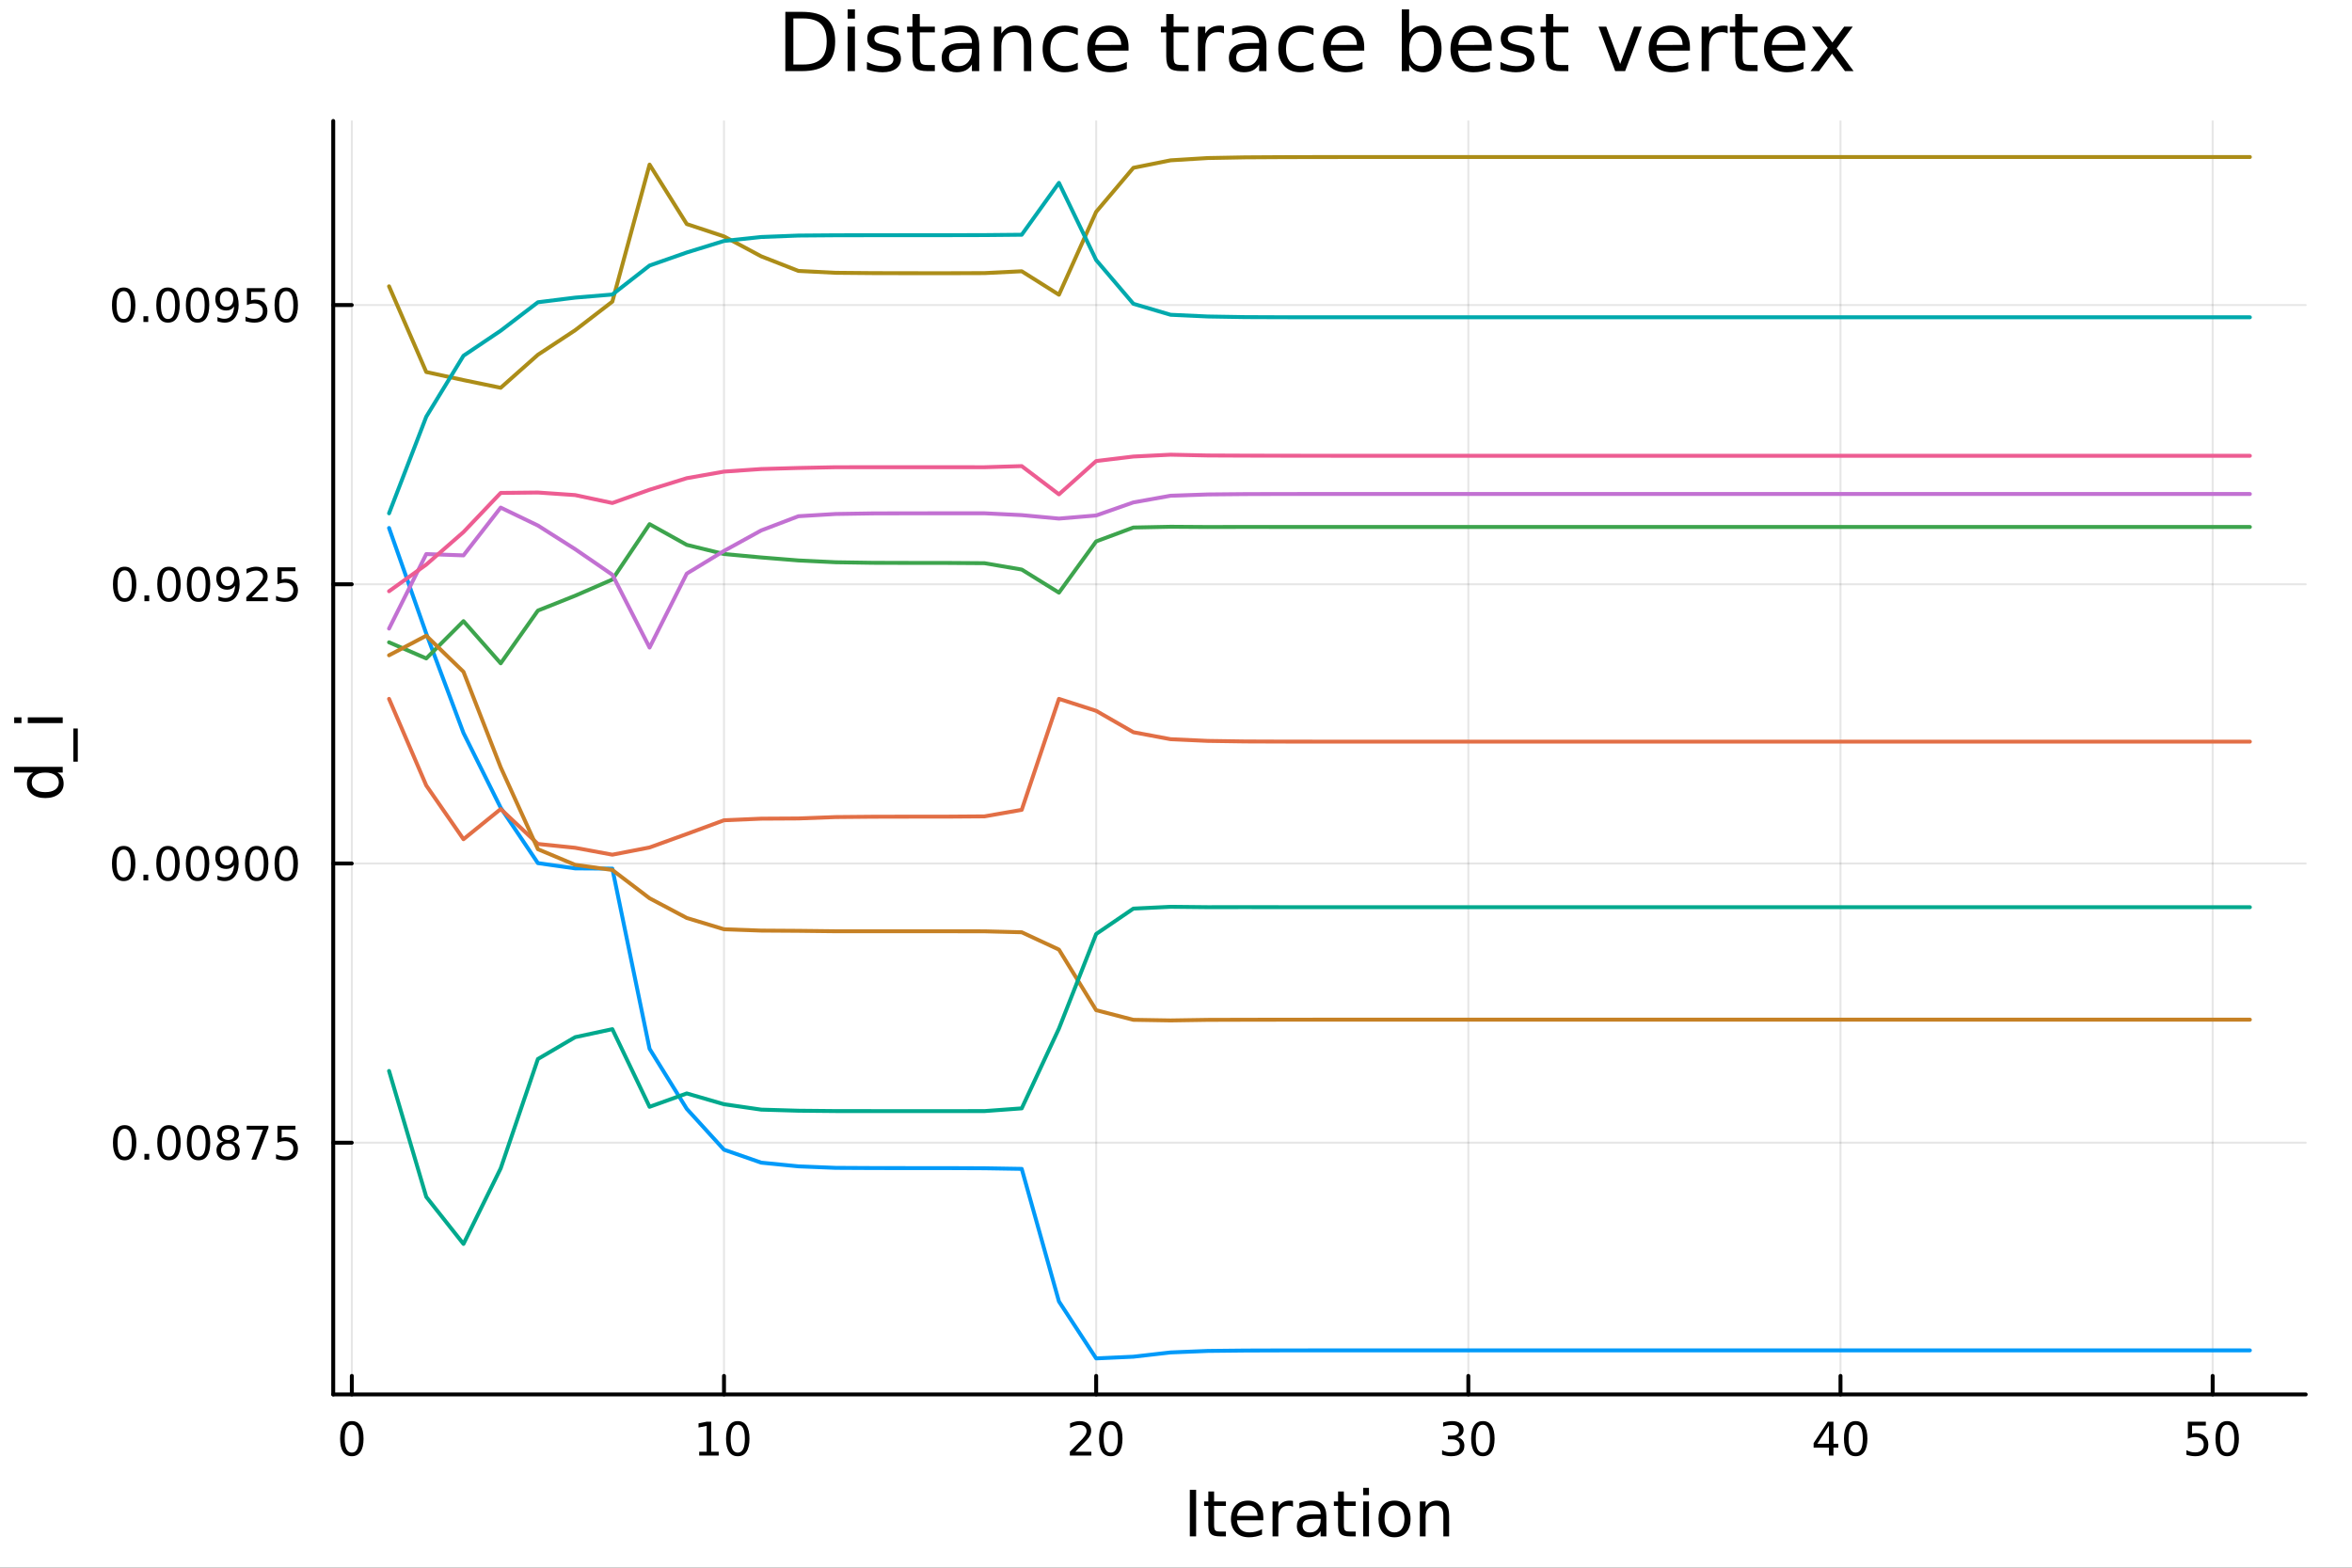 <?xml version="1.0" encoding="utf-8"?>
<svg xmlns="http://www.w3.org/2000/svg" xmlns:xlink="http://www.w3.org/1999/xlink" width="600" height="400" viewBox="0 0 2400 1600">
<rect x="0" y="0" width="2400" height="1600" fill="#333333" stroke="none"/>
<defs>
  <clipPath id="clip440">
    <rect x="0" y="0" width="2400" height="1600"/>
  </clipPath>
</defs>
<path clip-path="url(#clip440)" d="M0 1600 L2400 1600 L2400 0 L0 0  Z" fill="#ffffff" fill-rule="evenodd" fill-opacity="1"/>
<defs>
  <clipPath id="clip441">
    <rect x="480" y="0" width="1681" height="1600"/>
  </clipPath>
</defs>
<path clip-path="url(#clip440)" d="M340.028 1423.18 L2352.76 1423.18 L2352.76 123.472 L340.028 123.472  Z" fill="#ffffff" fill-rule="evenodd" fill-opacity="1"/>
<defs>
  <clipPath id="clip442">
    <rect x="340" y="123" width="2014" height="1301"/>
  </clipPath>
</defs>
<polyline clip-path="url(#clip442)" style="stroke:#000000; stroke-linecap:round; stroke-linejoin:round; stroke-width:2; stroke-opacity:0.1; fill:none" points="359.016,1423.18 359.016,123.472 "/>
<polyline clip-path="url(#clip442)" style="stroke:#000000; stroke-linecap:round; stroke-linejoin:round; stroke-width:2; stroke-opacity:0.1; fill:none" points="738.776,1423.18 738.776,123.472 "/>
<polyline clip-path="url(#clip442)" style="stroke:#000000; stroke-linecap:round; stroke-linejoin:round; stroke-width:2; stroke-opacity:0.1; fill:none" points="1118.54,1423.18 1118.54,123.472 "/>
<polyline clip-path="url(#clip442)" style="stroke:#000000; stroke-linecap:round; stroke-linejoin:round; stroke-width:2; stroke-opacity:0.1; fill:none" points="1498.3,1423.18 1498.3,123.472 "/>
<polyline clip-path="url(#clip442)" style="stroke:#000000; stroke-linecap:round; stroke-linejoin:round; stroke-width:2; stroke-opacity:0.1; fill:none" points="1878.06,1423.18 1878.06,123.472 "/>
<polyline clip-path="url(#clip442)" style="stroke:#000000; stroke-linecap:round; stroke-linejoin:round; stroke-width:2; stroke-opacity:0.1; fill:none" points="2257.82,1423.18 2257.82,123.472 "/>
<polyline clip-path="url(#clip442)" style="stroke:#000000; stroke-linecap:round; stroke-linejoin:round; stroke-width:2; stroke-opacity:0.1; fill:none" points="340.028,1166.26 2352.76,1166.26 "/>
<polyline clip-path="url(#clip442)" style="stroke:#000000; stroke-linecap:round; stroke-linejoin:round; stroke-width:2; stroke-opacity:0.1; fill:none" points="340.028,881.283 2352.76,881.283 "/>
<polyline clip-path="url(#clip442)" style="stroke:#000000; stroke-linecap:round; stroke-linejoin:round; stroke-width:2; stroke-opacity:0.1; fill:none" points="340.028,596.307 2352.76,596.307 "/>
<polyline clip-path="url(#clip442)" style="stroke:#000000; stroke-linecap:round; stroke-linejoin:round; stroke-width:2; stroke-opacity:0.1; fill:none" points="340.028,311.33 2352.76,311.33 "/>
<polyline clip-path="url(#clip440)" style="stroke:#000000; stroke-linecap:round; stroke-linejoin:round; stroke-width:4; stroke-opacity:1; fill:none" points="340.028,1423.18 2352.76,1423.18 "/>
<polyline clip-path="url(#clip440)" style="stroke:#000000; stroke-linecap:round; stroke-linejoin:round; stroke-width:4; stroke-opacity:1; fill:none" points="359.016,1423.18 359.016,1404.28 "/>
<polyline clip-path="url(#clip440)" style="stroke:#000000; stroke-linecap:round; stroke-linejoin:round; stroke-width:4; stroke-opacity:1; fill:none" points="738.776,1423.18 738.776,1404.28 "/>
<polyline clip-path="url(#clip440)" style="stroke:#000000; stroke-linecap:round; stroke-linejoin:round; stroke-width:4; stroke-opacity:1; fill:none" points="1118.54,1423.18 1118.54,1404.28 "/>
<polyline clip-path="url(#clip440)" style="stroke:#000000; stroke-linecap:round; stroke-linejoin:round; stroke-width:4; stroke-opacity:1; fill:none" points="1498.3,1423.18 1498.3,1404.28 "/>
<polyline clip-path="url(#clip440)" style="stroke:#000000; stroke-linecap:round; stroke-linejoin:round; stroke-width:4; stroke-opacity:1; fill:none" points="1878.06,1423.18 1878.06,1404.28 "/>
<polyline clip-path="url(#clip440)" style="stroke:#000000; stroke-linecap:round; stroke-linejoin:round; stroke-width:4; stroke-opacity:1; fill:none" points="2257.82,1423.18 2257.82,1404.28 "/>
<path clip-path="url(#clip440)" d="M359.016 1454.1 Q355.405 1454.1 353.576 1457.66 Q351.77 1461.2 351.77 1468.33 Q351.77 1475.44 353.576 1479.01 Q355.405 1482.55 359.016 1482.55 Q362.65 1482.55 364.455 1479.01 Q366.284 1475.44 366.284 1468.33 Q366.284 1461.2 364.455 1457.66 Q362.65 1454.1 359.016 1454.1 M359.016 1450.39 Q364.826 1450.39 367.881 1455 Q370.96 1459.58 370.96 1468.33 Q370.96 1477.06 367.881 1481.67 Q364.826 1486.25 359.016 1486.25 Q353.206 1486.25 350.127 1481.67 Q347.071 1477.06 347.071 1468.33 Q347.071 1459.58 350.127 1455 Q353.206 1450.39 359.016 1450.39 Z" fill="#000000" fill-rule="nonzero" fill-opacity="1" /><path clip-path="url(#clip440)" d="M713.463 1481.64 L721.102 1481.64 L721.102 1455.28 L712.792 1456.95 L712.792 1452.69 L721.056 1451.02 L725.732 1451.02 L725.732 1481.64 L733.371 1481.64 L733.371 1485.58 L713.463 1485.58 L713.463 1481.64 Z" fill="#000000" fill-rule="nonzero" fill-opacity="1" /><path clip-path="url(#clip440)" d="M752.815 1454.1 Q749.204 1454.1 747.375 1457.66 Q745.57 1461.2 745.57 1468.33 Q745.57 1475.44 747.375 1479.01 Q749.204 1482.55 752.815 1482.55 Q756.449 1482.55 758.255 1479.01 Q760.083 1475.44 760.083 1468.33 Q760.083 1461.2 758.255 1457.66 Q756.449 1454.1 752.815 1454.1 M752.815 1450.39 Q758.625 1450.39 761.681 1455 Q764.759 1459.58 764.759 1468.33 Q764.759 1477.06 761.681 1481.67 Q758.625 1486.25 752.815 1486.25 Q747.005 1486.25 743.926 1481.67 Q740.871 1477.06 740.871 1468.33 Q740.871 1459.58 743.926 1455 Q747.005 1450.39 752.815 1450.39 Z" fill="#000000" fill-rule="nonzero" fill-opacity="1" /><path clip-path="url(#clip440)" d="M1097.31 1481.64 L1113.63 1481.64 L1113.63 1485.58 L1091.68 1485.58 L1091.68 1481.64 Q1094.35 1478.89 1098.93 1474.26 Q1103.54 1469.61 1104.72 1468.27 Q1106.96 1465.74 1107.84 1464.01 Q1108.74 1462.25 1108.74 1460.56 Q1108.74 1457.8 1106.8 1456.07 Q1104.88 1454.33 1101.78 1454.33 Q1099.58 1454.33 1097.12 1455.09 Q1094.69 1455.86 1091.92 1457.41 L1091.92 1452.69 Q1094.74 1451.55 1097.19 1450.97 Q1099.65 1450.39 1101.68 1450.39 Q1107.05 1450.39 1110.25 1453.08 Q1113.44 1455.77 1113.44 1460.26 Q1113.44 1462.39 1112.63 1464.31 Q1111.85 1466.2 1109.74 1468.8 Q1109.16 1469.47 1106.06 1472.69 Q1102.96 1475.88 1097.31 1481.64 Z" fill="#000000" fill-rule="nonzero" fill-opacity="1" /><path clip-path="url(#clip440)" d="M1133.44 1454.1 Q1129.83 1454.1 1128 1457.66 Q1126.2 1461.2 1126.2 1468.33 Q1126.2 1475.44 1128 1479.01 Q1129.83 1482.55 1133.44 1482.55 Q1137.08 1482.55 1138.88 1479.01 Q1140.71 1475.44 1140.71 1468.33 Q1140.71 1461.2 1138.88 1457.66 Q1137.08 1454.1 1133.44 1454.1 M1133.44 1450.39 Q1139.25 1450.39 1142.31 1455 Q1145.39 1459.58 1145.39 1468.33 Q1145.39 1477.06 1142.31 1481.67 Q1139.25 1486.25 1133.44 1486.25 Q1127.63 1486.25 1124.55 1481.67 Q1121.5 1477.06 1121.5 1468.33 Q1121.5 1459.58 1124.55 1455 Q1127.63 1450.39 1133.44 1450.39 Z" fill="#000000" fill-rule="nonzero" fill-opacity="1" /><path clip-path="url(#clip440)" d="M1487.14 1466.95 Q1490.49 1467.66 1492.37 1469.93 Q1494.27 1472.2 1494.27 1475.53 Q1494.27 1480.65 1490.75 1483.45 Q1487.23 1486.25 1480.75 1486.25 Q1478.57 1486.25 1476.26 1485.81 Q1473.97 1485.39 1471.51 1484.54 L1471.51 1480.02 Q1473.46 1481.16 1475.77 1481.74 Q1478.09 1482.32 1480.61 1482.32 Q1485.01 1482.32 1487.3 1480.58 Q1489.62 1478.84 1489.62 1475.53 Q1489.62 1472.48 1487.46 1470.77 Q1485.33 1469.03 1481.51 1469.03 L1477.49 1469.03 L1477.49 1465.19 L1481.7 1465.19 Q1485.15 1465.19 1486.98 1463.82 Q1488.81 1462.43 1488.81 1459.84 Q1488.81 1457.18 1486.91 1455.77 Q1485.03 1454.33 1481.51 1454.33 Q1479.59 1454.33 1477.39 1454.75 Q1475.19 1455.16 1472.56 1456.04 L1472.56 1451.88 Q1475.22 1451.14 1477.53 1450.77 Q1479.87 1450.39 1481.93 1450.39 Q1487.25 1450.39 1490.36 1452.83 Q1493.46 1455.23 1493.46 1459.35 Q1493.46 1462.22 1491.81 1464.21 Q1490.17 1466.18 1487.14 1466.95 Z" fill="#000000" fill-rule="nonzero" fill-opacity="1" /><path clip-path="url(#clip440)" d="M1513.13 1454.1 Q1509.52 1454.1 1507.69 1457.66 Q1505.89 1461.2 1505.89 1468.33 Q1505.89 1475.44 1507.69 1479.01 Q1509.52 1482.55 1513.13 1482.55 Q1516.77 1482.55 1518.57 1479.01 Q1520.4 1475.44 1520.4 1468.33 Q1520.4 1461.2 1518.57 1457.66 Q1516.77 1454.1 1513.13 1454.1 M1513.13 1450.39 Q1518.94 1450.39 1522 1455 Q1525.08 1459.58 1525.08 1468.33 Q1525.08 1477.06 1522 1481.67 Q1518.94 1486.25 1513.13 1486.25 Q1507.32 1486.25 1504.24 1481.67 Q1501.19 1477.06 1501.19 1468.33 Q1501.19 1459.58 1504.24 1455 Q1507.32 1450.39 1513.13 1450.39 Z" fill="#000000" fill-rule="nonzero" fill-opacity="1" /><path clip-path="url(#clip440)" d="M1866.23 1455.09 L1854.42 1473.54 L1866.23 1473.54 L1866.23 1455.09 M1865 1451.02 L1870.88 1451.02 L1870.88 1473.54 L1875.81 1473.54 L1875.81 1477.43 L1870.88 1477.43 L1870.88 1485.58 L1866.23 1485.58 L1866.23 1477.43 L1850.63 1477.43 L1850.63 1472.92 L1865 1451.02 Z" fill="#000000" fill-rule="nonzero" fill-opacity="1" /><path clip-path="url(#clip440)" d="M1893.54 1454.1 Q1889.93 1454.1 1888.1 1457.66 Q1886.3 1461.2 1886.3 1468.33 Q1886.3 1475.44 1888.1 1479.01 Q1889.93 1482.55 1893.54 1482.55 Q1897.18 1482.55 1898.98 1479.01 Q1900.81 1475.44 1900.81 1468.33 Q1900.81 1461.2 1898.98 1457.66 Q1897.18 1454.1 1893.54 1454.1 M1893.54 1450.39 Q1899.35 1450.39 1902.41 1455 Q1905.49 1459.58 1905.49 1468.33 Q1905.49 1477.06 1902.41 1481.67 Q1899.35 1486.25 1893.54 1486.25 Q1887.73 1486.25 1884.65 1481.67 Q1881.6 1477.06 1881.6 1468.33 Q1881.6 1459.58 1884.65 1455 Q1887.73 1450.39 1893.54 1450.39 Z" fill="#000000" fill-rule="nonzero" fill-opacity="1" /><path clip-path="url(#clip440)" d="M2232.52 1451.02 L2250.87 1451.02 L2250.87 1454.96 L2236.8 1454.96 L2236.8 1463.43 Q2237.82 1463.08 2238.83 1462.92 Q2239.85 1462.73 2240.87 1462.73 Q2246.66 1462.73 2250.04 1465.9 Q2253.42 1469.08 2253.42 1474.49 Q2253.42 1480.07 2249.95 1483.17 Q2246.47 1486.25 2240.15 1486.25 Q2237.98 1486.25 2235.71 1485.88 Q2233.46 1485.51 2231.06 1484.77 L2231.06 1480.07 Q2233.14 1481.2 2235.36 1481.76 Q2237.58 1482.32 2240.06 1482.32 Q2244.07 1482.32 2246.4 1480.21 Q2248.74 1478.1 2248.74 1474.49 Q2248.74 1470.88 2246.4 1468.77 Q2244.07 1466.67 2240.06 1466.67 Q2238.19 1466.67 2236.31 1467.08 Q2234.46 1467.5 2232.52 1468.38 L2232.52 1451.02 Z" fill="#000000" fill-rule="nonzero" fill-opacity="1" /><path clip-path="url(#clip440)" d="M2272.63 1454.1 Q2269.02 1454.1 2267.19 1457.66 Q2265.39 1461.2 2265.39 1468.33 Q2265.39 1475.44 2267.19 1479.01 Q2269.02 1482.55 2272.63 1482.55 Q2276.26 1482.55 2278.07 1479.01 Q2279.9 1475.44 2279.9 1468.33 Q2279.9 1461.2 2278.07 1457.66 Q2276.26 1454.1 2272.63 1454.1 M2272.63 1450.39 Q2278.44 1450.39 2281.5 1455 Q2284.58 1459.58 2284.58 1468.33 Q2284.58 1477.06 2281.5 1481.67 Q2278.44 1486.25 2272.63 1486.25 Q2266.82 1486.25 2263.74 1481.67 Q2260.69 1477.06 2260.69 1468.33 Q2260.69 1459.58 2263.74 1455 Q2266.82 1450.39 2272.63 1450.39 Z" fill="#000000" fill-rule="nonzero" fill-opacity="1" /><path clip-path="url(#clip440)" d="M1214.11 1520.52 L1220.54 1520.52 L1220.54 1568.04 L1214.11 1568.04 L1214.11 1520.52 Z" fill="#000000" fill-rule="nonzero" fill-opacity="1" /><path clip-path="url(#clip440)" d="M1238.87 1522.27 L1238.87 1532.4 L1250.94 1532.4 L1250.94 1536.95 L1238.87 1536.95 L1238.87 1556.3 Q1238.87 1560.66 1240.05 1561.9 Q1241.26 1563.14 1244.92 1563.14 L1250.94 1563.14 L1250.94 1568.04 L1244.92 1568.04 Q1238.14 1568.04 1235.56 1565.53 Q1232.99 1562.98 1232.99 1556.3 L1232.99 1536.95 L1228.69 1536.95 L1228.69 1532.4 L1232.99 1532.4 L1232.99 1522.27 L1238.87 1522.27 Z" fill="#000000" fill-rule="nonzero" fill-opacity="1" /><path clip-path="url(#clip440)" d="M1289.13 1548.76 L1289.13 1551.62 L1262.21 1551.62 Q1262.59 1557.67 1265.83 1560.85 Q1269.11 1564 1274.94 1564 Q1278.31 1564 1281.46 1563.17 Q1284.64 1562.35 1287.76 1560.69 L1287.76 1566.23 Q1284.61 1567.57 1281.3 1568.27 Q1277.99 1568.97 1274.59 1568.97 Q1266.06 1568.97 1261.06 1564 Q1256.09 1559.04 1256.09 1550.57 Q1256.09 1541.82 1260.8 1536.69 Q1265.55 1531.54 1273.57 1531.54 Q1280.76 1531.54 1284.93 1536.18 Q1289.13 1540.8 1289.13 1548.76 M1283.28 1547.04 Q1283.21 1542.23 1280.57 1539.37 Q1277.96 1536.5 1273.63 1536.5 Q1268.73 1536.5 1265.77 1539.27 Q1262.84 1542.04 1262.4 1547.07 L1283.28 1547.04 Z" fill="#000000" fill-rule="nonzero" fill-opacity="1" /><path clip-path="url(#clip440)" d="M1319.4 1537.87 Q1318.41 1537.3 1317.24 1537.04 Q1316.09 1536.76 1314.69 1536.76 Q1309.73 1536.76 1307.05 1540 Q1304.41 1543.22 1304.41 1549.27 L1304.41 1568.04 L1298.52 1568.04 L1298.52 1532.4 L1304.41 1532.4 L1304.41 1537.93 Q1306.26 1534.69 1309.22 1533.13 Q1312.18 1531.54 1316.41 1531.54 Q1317.01 1531.54 1317.75 1531.63 Q1318.48 1531.7 1319.37 1531.85 L1319.4 1537.87 Z" fill="#000000" fill-rule="nonzero" fill-opacity="1" /><path clip-path="url(#clip440)" d="M1341.74 1550.12 Q1334.65 1550.12 1331.91 1551.75 Q1329.17 1553.37 1329.17 1557.29 Q1329.17 1560.4 1331.21 1562.25 Q1333.28 1564.07 1336.81 1564.07 Q1341.68 1564.07 1344.61 1560.63 Q1347.57 1557.16 1347.57 1551.43 L1347.57 1550.12 L1341.74 1550.12 M1353.43 1547.71 L1353.43 1568.04 L1347.57 1568.04 L1347.57 1562.63 Q1345.56 1565.88 1342.57 1567.44 Q1339.58 1568.97 1335.25 1568.97 Q1329.78 1568.97 1326.53 1565.91 Q1323.32 1562.82 1323.32 1557.67 Q1323.32 1551.65 1327.33 1548.6 Q1331.37 1545.54 1339.36 1545.54 L1347.57 1545.54 L1347.57 1544.97 Q1347.57 1540.93 1344.9 1538.73 Q1342.25 1536.5 1337.45 1536.5 Q1334.39 1536.5 1331.5 1537.23 Q1328.6 1537.97 1325.93 1539.43 L1325.93 1534.02 Q1329.14 1532.78 1332.16 1532.17 Q1335.19 1531.54 1338.05 1531.54 Q1345.79 1531.54 1349.61 1535.55 Q1353.43 1539.56 1353.43 1547.71 Z" fill="#000000" fill-rule="nonzero" fill-opacity="1" /><path clip-path="url(#clip440)" d="M1371.28 1522.27 L1371.28 1532.4 L1383.34 1532.4 L1383.34 1536.95 L1371.28 1536.95 L1371.28 1556.3 Q1371.28 1560.66 1372.46 1561.9 Q1373.67 1563.14 1377.33 1563.14 L1383.34 1563.14 L1383.34 1568.04 L1377.33 1568.04 Q1370.55 1568.04 1367.97 1565.53 Q1365.39 1562.98 1365.39 1556.3 L1365.39 1536.95 L1361.1 1536.95 L1361.1 1532.4 L1365.39 1532.4 L1365.39 1522.27 L1371.28 1522.27 Z" fill="#000000" fill-rule="nonzero" fill-opacity="1" /><path clip-path="url(#clip440)" d="M1391.05 1532.4 L1396.9 1532.4 L1396.9 1568.04 L1391.05 1568.04 L1391.05 1532.4 M1391.05 1518.52 L1396.9 1518.52 L1396.9 1525.93 L1391.05 1525.93 L1391.05 1518.52 Z" fill="#000000" fill-rule="nonzero" fill-opacity="1" /><path clip-path="url(#clip440)" d="M1422.97 1536.5 Q1418.26 1536.5 1415.52 1540.19 Q1412.79 1543.85 1412.79 1550.25 Q1412.79 1556.65 1415.49 1560.34 Q1418.23 1564 1422.97 1564 Q1427.65 1564 1430.39 1560.31 Q1433.12 1556.62 1433.12 1550.25 Q1433.12 1543.92 1430.39 1540.23 Q1427.65 1536.5 1422.97 1536.5 M1422.97 1531.54 Q1430.61 1531.54 1434.97 1536.5 Q1439.33 1541.47 1439.33 1550.25 Q1439.33 1559 1434.97 1564 Q1430.61 1568.97 1422.97 1568.97 Q1415.3 1568.97 1410.94 1564 Q1406.61 1559 1406.61 1550.25 Q1406.61 1541.47 1410.94 1536.5 Q1415.3 1531.54 1422.97 1531.54 Z" fill="#000000" fill-rule="nonzero" fill-opacity="1" /><path clip-path="url(#clip440)" d="M1478.67 1546.53 L1478.67 1568.04 L1472.81 1568.04 L1472.81 1546.72 Q1472.81 1541.66 1470.84 1539.14 Q1468.87 1536.63 1464.92 1536.63 Q1460.18 1536.63 1457.44 1539.65 Q1454.7 1542.68 1454.7 1547.9 L1454.7 1568.04 L1448.82 1568.04 L1448.82 1532.4 L1454.7 1532.4 L1454.7 1537.93 Q1456.8 1534.72 1459.64 1533.13 Q1462.5 1531.54 1466.23 1531.54 Q1472.37 1531.54 1475.52 1535.36 Q1478.67 1539.14 1478.67 1546.53 Z" fill="#000000" fill-rule="nonzero" fill-opacity="1" /><polyline clip-path="url(#clip440)" style="stroke:#000000; stroke-linecap:round; stroke-linejoin:round; stroke-width:4; stroke-opacity:1; fill:none" points="340.028,1423.18 340.028,123.472 "/>
<polyline clip-path="url(#clip440)" style="stroke:#000000; stroke-linecap:round; stroke-linejoin:round; stroke-width:4; stroke-opacity:1; fill:none" points="340.028,1166.26 358.925,1166.26 "/>
<polyline clip-path="url(#clip440)" style="stroke:#000000; stroke-linecap:round; stroke-linejoin:round; stroke-width:4; stroke-opacity:1; fill:none" points="340.028,881.283 358.925,881.283 "/>
<polyline clip-path="url(#clip440)" style="stroke:#000000; stroke-linecap:round; stroke-linejoin:round; stroke-width:4; stroke-opacity:1; fill:none" points="340.028,596.307 358.925,596.307 "/>
<polyline clip-path="url(#clip440)" style="stroke:#000000; stroke-linecap:round; stroke-linejoin:round; stroke-width:4; stroke-opacity:1; fill:none" points="340.028,311.33 358.925,311.33 "/>
<path clip-path="url(#clip440)" d="M127.2 1152.06 Q123.589 1152.06 121.76 1155.62 Q119.955 1159.16 119.955 1166.29 Q119.955 1173.4 121.76 1176.97 Q123.589 1180.51 127.2 1180.51 Q130.834 1180.51 132.64 1176.97 Q134.468 1173.4 134.468 1166.29 Q134.468 1159.16 132.64 1155.62 Q130.834 1152.06 127.2 1152.06 M127.2 1148.35 Q133.01 1148.35 136.066 1152.96 Q139.144 1157.54 139.144 1166.29 Q139.144 1175.02 136.066 1179.63 Q133.01 1184.21 127.2 1184.21 Q121.39 1184.21 118.311 1179.63 Q115.256 1175.02 115.256 1166.29 Q115.256 1157.54 118.311 1152.96 Q121.39 1148.35 127.2 1148.35 Z" fill="#000000" fill-rule="nonzero" fill-opacity="1" /><path clip-path="url(#clip440)" d="M147.362 1177.66 L152.246 1177.66 L152.246 1183.54 L147.362 1183.54 L147.362 1177.66 Z" fill="#000000" fill-rule="nonzero" fill-opacity="1" /><path clip-path="url(#clip440)" d="M172.431 1152.06 Q168.82 1152.06 166.991 1155.62 Q165.186 1159.16 165.186 1166.29 Q165.186 1173.4 166.991 1176.97 Q168.82 1180.51 172.431 1180.51 Q176.065 1180.51 177.871 1176.97 Q179.7 1173.4 179.7 1166.29 Q179.7 1159.16 177.871 1155.62 Q176.065 1152.06 172.431 1152.06 M172.431 1148.35 Q178.241 1148.35 181.297 1152.96 Q184.376 1157.54 184.376 1166.29 Q184.376 1175.02 181.297 1179.63 Q178.241 1184.21 172.431 1184.21 Q166.621 1184.21 163.542 1179.63 Q160.487 1175.02 160.487 1166.29 Q160.487 1157.54 163.542 1152.96 Q166.621 1148.35 172.431 1148.35 Z" fill="#000000" fill-rule="nonzero" fill-opacity="1" /><path clip-path="url(#clip440)" d="M202.593 1152.06 Q198.982 1152.06 197.153 1155.62 Q195.348 1159.16 195.348 1166.29 Q195.348 1173.4 197.153 1176.97 Q198.982 1180.51 202.593 1180.51 Q206.227 1180.51 208.033 1176.97 Q209.861 1173.4 209.861 1166.29 Q209.861 1159.16 208.033 1155.62 Q206.227 1152.06 202.593 1152.06 M202.593 1148.35 Q208.403 1148.35 211.459 1152.96 Q214.537 1157.54 214.537 1166.29 Q214.537 1175.02 211.459 1179.63 Q208.403 1184.21 202.593 1184.21 Q196.783 1184.21 193.704 1179.63 Q190.649 1175.02 190.649 1166.29 Q190.649 1157.54 193.704 1152.96 Q196.783 1148.35 202.593 1148.35 Z" fill="#000000" fill-rule="nonzero" fill-opacity="1" /><path clip-path="url(#clip440)" d="M232.755 1167.13 Q229.422 1167.13 227.5 1168.91 Q225.602 1170.69 225.602 1173.82 Q225.602 1176.94 227.5 1178.72 Q229.422 1180.51 232.755 1180.51 Q236.088 1180.51 238.009 1178.72 Q239.931 1176.92 239.931 1173.82 Q239.931 1170.69 238.009 1168.91 Q236.111 1167.13 232.755 1167.13 M228.079 1165.14 Q225.07 1164.4 223.38 1162.34 Q221.713 1160.28 221.713 1157.31 Q221.713 1153.17 224.653 1150.76 Q227.616 1148.35 232.755 1148.35 Q237.917 1148.35 240.857 1150.76 Q243.797 1153.17 243.797 1157.31 Q243.797 1160.28 242.107 1162.34 Q240.44 1164.4 237.454 1165.14 Q240.834 1165.92 242.709 1168.22 Q244.607 1170.51 244.607 1173.82 Q244.607 1178.84 241.528 1181.53 Q238.472 1184.21 232.755 1184.21 Q227.037 1184.21 223.959 1181.53 Q220.903 1178.84 220.903 1173.82 Q220.903 1170.51 222.801 1168.22 Q224.699 1165.92 228.079 1165.14 M226.366 1157.75 Q226.366 1160.44 228.033 1161.94 Q229.723 1163.45 232.755 1163.45 Q235.764 1163.45 237.454 1161.94 Q239.167 1160.44 239.167 1157.75 Q239.167 1155.07 237.454 1153.56 Q235.764 1152.06 232.755 1152.06 Q229.723 1152.06 228.033 1153.56 Q226.366 1155.07 226.366 1157.75 Z" fill="#000000" fill-rule="nonzero" fill-opacity="1" /><path clip-path="url(#clip440)" d="M251.736 1148.98 L273.958 1148.98 L273.958 1150.97 L261.412 1183.54 L256.528 1183.54 L268.333 1152.91 L251.736 1152.91 L251.736 1148.98 Z" fill="#000000" fill-rule="nonzero" fill-opacity="1" /><path clip-path="url(#clip440)" d="M283.125 1148.98 L301.481 1148.98 L301.481 1152.91 L287.407 1152.91 L287.407 1161.39 Q288.426 1161.04 289.444 1160.88 Q290.463 1160.69 291.481 1160.69 Q297.268 1160.69 300.648 1163.86 Q304.028 1167.04 304.028 1172.45 Q304.028 1178.03 300.555 1181.13 Q297.083 1184.21 290.764 1184.21 Q288.588 1184.21 286.319 1183.84 Q284.074 1183.47 281.667 1182.73 L281.667 1178.03 Q283.75 1179.16 285.972 1179.72 Q288.194 1180.28 290.671 1180.28 Q294.676 1180.28 297.014 1178.17 Q299.352 1176.06 299.352 1172.45 Q299.352 1168.84 297.014 1166.73 Q294.676 1164.63 290.671 1164.63 Q288.796 1164.63 286.921 1165.04 Q285.069 1165.46 283.125 1166.34 L283.125 1148.98 Z" fill="#000000" fill-rule="nonzero" fill-opacity="1" /><path clip-path="url(#clip440)" d="M126.205 867.082 Q122.593 867.082 120.765 870.647 Q118.959 874.188 118.959 881.318 Q118.959 888.424 120.765 891.989 Q122.593 895.531 126.205 895.531 Q129.839 895.531 131.644 891.989 Q133.473 888.424 133.473 881.318 Q133.473 874.188 131.644 870.647 Q129.839 867.082 126.205 867.082 M126.205 863.378 Q132.015 863.378 135.07 867.985 Q138.149 872.568 138.149 881.318 Q138.149 890.045 135.07 894.651 Q132.015 899.234 126.205 899.234 Q120.394 899.234 117.316 894.651 Q114.26 890.045 114.26 881.318 Q114.26 872.568 117.316 867.985 Q120.394 863.378 126.205 863.378 Z" fill="#000000" fill-rule="nonzero" fill-opacity="1" /><path clip-path="url(#clip440)" d="M146.366 892.684 L151.251 892.684 L151.251 898.563 L146.366 898.563 L146.366 892.684 Z" fill="#000000" fill-rule="nonzero" fill-opacity="1" /><path clip-path="url(#clip440)" d="M171.436 867.082 Q167.825 867.082 165.996 870.647 Q164.19 874.188 164.19 881.318 Q164.19 888.424 165.996 891.989 Q167.825 895.531 171.436 895.531 Q175.07 895.531 176.876 891.989 Q178.704 888.424 178.704 881.318 Q178.704 874.188 176.876 870.647 Q175.07 867.082 171.436 867.082 M171.436 863.378 Q177.246 863.378 180.301 867.985 Q183.38 872.568 183.38 881.318 Q183.38 890.045 180.301 894.651 Q177.246 899.234 171.436 899.234 Q165.626 899.234 162.547 894.651 Q159.491 890.045 159.491 881.318 Q159.491 872.568 162.547 867.985 Q165.626 863.378 171.436 863.378 Z" fill="#000000" fill-rule="nonzero" fill-opacity="1" /><path clip-path="url(#clip440)" d="M201.598 867.082 Q197.987 867.082 196.158 870.647 Q194.352 874.188 194.352 881.318 Q194.352 888.424 196.158 891.989 Q197.987 895.531 201.598 895.531 Q205.232 895.531 207.037 891.989 Q208.866 888.424 208.866 881.318 Q208.866 874.188 207.037 870.647 Q205.232 867.082 201.598 867.082 M201.598 863.378 Q207.408 863.378 210.463 867.985 Q213.542 872.568 213.542 881.318 Q213.542 890.045 210.463 894.651 Q207.408 899.234 201.598 899.234 Q195.787 899.234 192.709 894.651 Q189.653 890.045 189.653 881.318 Q189.653 872.568 192.709 867.985 Q195.787 863.378 201.598 863.378 Z" fill="#000000" fill-rule="nonzero" fill-opacity="1" /><path clip-path="url(#clip440)" d="M221.898 897.846 L221.898 893.586 Q223.658 894.42 225.463 894.86 Q227.269 895.299 229.005 895.299 Q233.635 895.299 236.065 892.197 Q238.519 889.073 238.866 882.73 Q237.523 884.721 235.463 885.785 Q233.403 886.85 230.903 886.85 Q225.718 886.85 222.686 883.725 Q219.676 880.577 219.676 875.137 Q219.676 869.813 222.824 866.596 Q225.973 863.378 231.204 863.378 Q237.199 863.378 240.347 867.985 Q243.519 872.568 243.519 881.318 Q243.519 889.489 239.63 894.373 Q235.764 899.234 229.213 899.234 Q227.454 899.234 225.648 898.887 Q223.843 898.54 221.898 897.846 M231.204 883.193 Q234.352 883.193 236.181 881.04 Q238.033 878.887 238.033 875.137 Q238.033 871.411 236.181 869.258 Q234.352 867.082 231.204 867.082 Q228.056 867.082 226.204 869.258 Q224.375 871.411 224.375 875.137 Q224.375 878.887 226.204 881.04 Q228.056 883.193 231.204 883.193 Z" fill="#000000" fill-rule="nonzero" fill-opacity="1" /><path clip-path="url(#clip440)" d="M261.921 867.082 Q258.31 867.082 256.482 870.647 Q254.676 874.188 254.676 881.318 Q254.676 888.424 256.482 891.989 Q258.31 895.531 261.921 895.531 Q265.556 895.531 267.361 891.989 Q269.19 888.424 269.19 881.318 Q269.19 874.188 267.361 870.647 Q265.556 867.082 261.921 867.082 M261.921 863.378 Q267.732 863.378 270.787 867.985 Q273.866 872.568 273.866 881.318 Q273.866 890.045 270.787 894.651 Q267.732 899.234 261.921 899.234 Q256.111 899.234 253.033 894.651 Q249.977 890.045 249.977 881.318 Q249.977 872.568 253.033 867.985 Q256.111 863.378 261.921 863.378 Z" fill="#000000" fill-rule="nonzero" fill-opacity="1" /><path clip-path="url(#clip440)" d="M292.083 867.082 Q288.472 867.082 286.643 870.647 Q284.838 874.188 284.838 881.318 Q284.838 888.424 286.643 891.989 Q288.472 895.531 292.083 895.531 Q295.718 895.531 297.523 891.989 Q299.352 888.424 299.352 881.318 Q299.352 874.188 297.523 870.647 Q295.718 867.082 292.083 867.082 M292.083 863.378 Q297.893 863.378 300.949 867.985 Q304.028 872.568 304.028 881.318 Q304.028 890.045 300.949 894.651 Q297.893 899.234 292.083 899.234 Q286.273 899.234 283.194 894.651 Q280.139 890.045 280.139 881.318 Q280.139 872.568 283.194 867.985 Q286.273 863.378 292.083 863.378 Z" fill="#000000" fill-rule="nonzero" fill-opacity="1" /><path clip-path="url(#clip440)" d="M127.2 582.105 Q123.589 582.105 121.76 585.67 Q119.955 589.212 119.955 596.342 Q119.955 603.448 121.76 607.013 Q123.589 610.554 127.2 610.554 Q130.834 610.554 132.64 607.013 Q134.468 603.448 134.468 596.342 Q134.468 589.212 132.64 585.67 Q130.834 582.105 127.2 582.105 M127.2 578.402 Q133.01 578.402 136.066 583.008 Q139.144 587.592 139.144 596.342 Q139.144 605.068 136.066 609.675 Q133.01 614.258 127.2 614.258 Q121.39 614.258 118.311 609.675 Q115.256 605.068 115.256 596.342 Q115.256 587.592 118.311 583.008 Q121.39 578.402 127.2 578.402 Z" fill="#000000" fill-rule="nonzero" fill-opacity="1" /><path clip-path="url(#clip440)" d="M147.362 607.707 L152.246 607.707 L152.246 613.587 L147.362 613.587 L147.362 607.707 Z" fill="#000000" fill-rule="nonzero" fill-opacity="1" /><path clip-path="url(#clip440)" d="M172.431 582.105 Q168.82 582.105 166.991 585.67 Q165.186 589.212 165.186 596.342 Q165.186 603.448 166.991 607.013 Q168.82 610.554 172.431 610.554 Q176.065 610.554 177.871 607.013 Q179.7 603.448 179.7 596.342 Q179.7 589.212 177.871 585.67 Q176.065 582.105 172.431 582.105 M172.431 578.402 Q178.241 578.402 181.297 583.008 Q184.376 587.592 184.376 596.342 Q184.376 605.068 181.297 609.675 Q178.241 614.258 172.431 614.258 Q166.621 614.258 163.542 609.675 Q160.487 605.068 160.487 596.342 Q160.487 587.592 163.542 583.008 Q166.621 578.402 172.431 578.402 Z" fill="#000000" fill-rule="nonzero" fill-opacity="1" /><path clip-path="url(#clip440)" d="M202.593 582.105 Q198.982 582.105 197.153 585.67 Q195.348 589.212 195.348 596.342 Q195.348 603.448 197.153 607.013 Q198.982 610.554 202.593 610.554 Q206.227 610.554 208.033 607.013 Q209.861 603.448 209.861 596.342 Q209.861 589.212 208.033 585.67 Q206.227 582.105 202.593 582.105 M202.593 578.402 Q208.403 578.402 211.459 583.008 Q214.537 587.592 214.537 596.342 Q214.537 605.068 211.459 609.675 Q208.403 614.258 202.593 614.258 Q196.783 614.258 193.704 609.675 Q190.649 605.068 190.649 596.342 Q190.649 587.592 193.704 583.008 Q196.783 578.402 202.593 578.402 Z" fill="#000000" fill-rule="nonzero" fill-opacity="1" /><path clip-path="url(#clip440)" d="M222.894 612.869 L222.894 608.61 Q224.653 609.443 226.459 609.883 Q228.264 610.323 230 610.323 Q234.63 610.323 237.06 607.221 Q239.514 604.096 239.861 597.754 Q238.519 599.744 236.459 600.809 Q234.398 601.874 231.898 601.874 Q226.713 601.874 223.681 598.749 Q220.672 595.601 220.672 590.161 Q220.672 584.837 223.82 581.619 Q226.968 578.402 232.199 578.402 Q238.195 578.402 241.343 583.008 Q244.514 587.592 244.514 596.342 Q244.514 604.513 240.625 609.397 Q236.76 614.258 230.209 614.258 Q228.449 614.258 226.644 613.911 Q224.838 613.564 222.894 612.869 M232.199 598.216 Q235.347 598.216 237.176 596.064 Q239.028 593.911 239.028 590.161 Q239.028 586.434 237.176 584.281 Q235.347 582.105 232.199 582.105 Q229.051 582.105 227.199 584.281 Q225.371 586.434 225.371 590.161 Q225.371 593.911 227.199 596.064 Q229.051 598.216 232.199 598.216 Z" fill="#000000" fill-rule="nonzero" fill-opacity="1" /><path clip-path="url(#clip440)" d="M256.945 609.652 L273.264 609.652 L273.264 613.587 L251.32 613.587 L251.32 609.652 Q253.982 606.897 258.565 602.267 Q263.171 597.615 264.352 596.272 Q266.597 593.749 267.477 592.013 Q268.38 590.254 268.38 588.564 Q268.38 585.809 266.435 584.073 Q264.514 582.337 261.412 582.337 Q259.213 582.337 256.759 583.101 Q254.329 583.865 251.551 585.416 L251.551 580.693 Q254.375 579.559 256.829 578.98 Q259.283 578.402 261.32 578.402 Q266.69 578.402 269.884 581.087 Q273.079 583.772 273.079 588.263 Q273.079 590.392 272.269 592.314 Q271.482 594.212 269.375 596.804 Q268.796 597.476 265.695 600.693 Q262.593 603.888 256.945 609.652 Z" fill="#000000" fill-rule="nonzero" fill-opacity="1" /><path clip-path="url(#clip440)" d="M283.125 579.027 L301.481 579.027 L301.481 582.962 L287.407 582.962 L287.407 591.434 Q288.426 591.087 289.444 590.925 Q290.463 590.74 291.481 590.74 Q297.268 590.74 300.648 593.911 Q304.028 597.082 304.028 602.499 Q304.028 608.078 300.555 611.179 Q297.083 614.258 290.764 614.258 Q288.588 614.258 286.319 613.888 Q284.074 613.517 281.667 612.777 L281.667 608.078 Q283.75 609.212 285.972 609.767 Q288.194 610.323 290.671 610.323 Q294.676 610.323 297.014 608.216 Q299.352 606.11 299.352 602.499 Q299.352 598.888 297.014 596.781 Q294.676 594.675 290.671 594.675 Q288.796 594.675 286.921 595.092 Q285.069 595.508 283.125 596.388 L283.125 579.027 Z" fill="#000000" fill-rule="nonzero" fill-opacity="1" /><path clip-path="url(#clip440)" d="M126.205 297.129 Q122.593 297.129 120.765 300.694 Q118.959 304.235 118.959 311.365 Q118.959 318.472 120.765 322.036 Q122.593 325.578 126.205 325.578 Q129.839 325.578 131.644 322.036 Q133.473 318.472 133.473 311.365 Q133.473 304.235 131.644 300.694 Q129.839 297.129 126.205 297.129 M126.205 293.425 Q132.015 293.425 135.07 298.032 Q138.149 302.615 138.149 311.365 Q138.149 320.092 135.07 324.698 Q132.015 329.282 126.205 329.282 Q120.394 329.282 117.316 324.698 Q114.26 320.092 114.26 311.365 Q114.26 302.615 117.316 298.032 Q120.394 293.425 126.205 293.425 Z" fill="#000000" fill-rule="nonzero" fill-opacity="1" /><path clip-path="url(#clip440)" d="M146.366 322.731 L151.251 322.731 L151.251 328.61 L146.366 328.61 L146.366 322.731 Z" fill="#000000" fill-rule="nonzero" fill-opacity="1" /><path clip-path="url(#clip440)" d="M171.436 297.129 Q167.825 297.129 165.996 300.694 Q164.19 304.235 164.19 311.365 Q164.19 318.472 165.996 322.036 Q167.825 325.578 171.436 325.578 Q175.07 325.578 176.876 322.036 Q178.704 318.472 178.704 311.365 Q178.704 304.235 176.876 300.694 Q175.07 297.129 171.436 297.129 M171.436 293.425 Q177.246 293.425 180.301 298.032 Q183.38 302.615 183.38 311.365 Q183.38 320.092 180.301 324.698 Q177.246 329.282 171.436 329.282 Q165.626 329.282 162.547 324.698 Q159.491 320.092 159.491 311.365 Q159.491 302.615 162.547 298.032 Q165.626 293.425 171.436 293.425 Z" fill="#000000" fill-rule="nonzero" fill-opacity="1" /><path clip-path="url(#clip440)" d="M201.598 297.129 Q197.987 297.129 196.158 300.694 Q194.352 304.235 194.352 311.365 Q194.352 318.472 196.158 322.036 Q197.987 325.578 201.598 325.578 Q205.232 325.578 207.037 322.036 Q208.866 318.472 208.866 311.365 Q208.866 304.235 207.037 300.694 Q205.232 297.129 201.598 297.129 M201.598 293.425 Q207.408 293.425 210.463 298.032 Q213.542 302.615 213.542 311.365 Q213.542 320.092 210.463 324.698 Q207.408 329.282 201.598 329.282 Q195.787 329.282 192.709 324.698 Q189.653 320.092 189.653 311.365 Q189.653 302.615 192.709 298.032 Q195.787 293.425 201.598 293.425 Z" fill="#000000" fill-rule="nonzero" fill-opacity="1" /><path clip-path="url(#clip440)" d="M221.898 327.893 L221.898 323.634 Q223.658 324.467 225.463 324.907 Q227.269 325.346 229.005 325.346 Q233.635 325.346 236.065 322.245 Q238.519 319.12 238.866 312.777 Q237.523 314.768 235.463 315.833 Q233.403 316.897 230.903 316.897 Q225.718 316.897 222.686 313.772 Q219.676 310.624 219.676 305.185 Q219.676 299.861 222.824 296.643 Q225.973 293.425 231.204 293.425 Q237.199 293.425 240.347 298.032 Q243.519 302.615 243.519 311.365 Q243.519 319.536 239.63 324.421 Q235.764 329.282 229.213 329.282 Q227.454 329.282 225.648 328.934 Q223.843 328.587 221.898 327.893 M231.204 313.24 Q234.352 313.24 236.181 311.087 Q238.033 308.935 238.033 305.185 Q238.033 301.458 236.181 299.305 Q234.352 297.129 231.204 297.129 Q228.056 297.129 226.204 299.305 Q224.375 301.458 224.375 305.185 Q224.375 308.935 226.204 311.087 Q228.056 313.24 231.204 313.24 Z" fill="#000000" fill-rule="nonzero" fill-opacity="1" /><path clip-path="url(#clip440)" d="M251.968 294.05 L270.324 294.05 L270.324 297.986 L256.25 297.986 L256.25 306.458 Q257.269 306.11 258.287 305.948 Q259.306 305.763 260.324 305.763 Q266.111 305.763 269.491 308.935 Q272.87 312.106 272.87 317.522 Q272.87 323.101 269.398 326.203 Q265.926 329.282 259.607 329.282 Q257.431 329.282 255.162 328.911 Q252.917 328.541 250.509 327.8 L250.509 323.101 Q252.593 324.235 254.815 324.791 Q257.037 325.346 259.514 325.346 Q263.519 325.346 265.857 323.24 Q268.195 321.134 268.195 317.522 Q268.195 313.911 265.857 311.805 Q263.519 309.698 259.514 309.698 Q257.639 309.698 255.764 310.115 Q253.912 310.532 251.968 311.411 L251.968 294.05 Z" fill="#000000" fill-rule="nonzero" fill-opacity="1" /><path clip-path="url(#clip440)" d="M292.083 297.129 Q288.472 297.129 286.643 300.694 Q284.838 304.235 284.838 311.365 Q284.838 318.472 286.643 322.036 Q288.472 325.578 292.083 325.578 Q295.718 325.578 297.523 322.036 Q299.352 318.472 299.352 311.365 Q299.352 304.235 297.523 300.694 Q295.718 297.129 292.083 297.129 M292.083 293.425 Q297.893 293.425 300.949 298.032 Q304.028 302.615 304.028 311.365 Q304.028 320.092 300.949 324.698 Q297.893 329.282 292.083 329.282 Q286.273 329.282 283.194 324.698 Q280.139 320.092 280.139 311.365 Q280.139 302.615 283.194 298.032 Q286.273 293.425 292.083 293.425 Z" fill="#000000" fill-rule="nonzero" fill-opacity="1" /><path clip-path="url(#clip440)" d="M33.767 788.508 L14.479 788.508 L14.479 782.652 L64.004 782.652 L64.004 788.508 L58.657 788.508 Q61.84 790.354 63.399 793.187 Q64.927 795.988 64.927 799.935 Q64.927 806.396 59.771 810.47 Q54.615 814.512 46.212 814.512 Q37.809 814.512 32.653 810.47 Q27.497 806.396 27.497 799.935 Q27.497 795.988 29.056 793.187 Q30.584 790.354 33.767 788.508 M46.212 808.465 Q52.673 808.465 56.365 805.823 Q60.026 803.149 60.026 798.502 Q60.026 793.855 56.365 791.182 Q52.673 788.508 46.212 788.508 Q39.751 788.508 36.09 791.182 Q32.398 793.855 32.398 798.502 Q32.398 803.149 36.09 805.823 Q39.751 808.465 46.212 808.465 Z" fill="#000000" fill-rule="nonzero" fill-opacity="1" /><path clip-path="url(#clip440)" d="M74.826 743.503 L79.377 743.503 L79.377 777.368 L74.826 777.368 L74.826 743.503 Z" fill="#000000" fill-rule="nonzero" fill-opacity="1" /><path clip-path="url(#clip440)" d="M28.356 737.996 L28.356 732.14 L64.004 732.14 L64.004 737.996 L28.356 737.996 M14.479 737.996 L14.479 732.14 L21.895 732.14 L21.895 737.996 L14.479 737.996 Z" fill="#000000" fill-rule="nonzero" fill-opacity="1" /><path clip-path="url(#clip440)" d="M809.546 18.82 L809.546 65.852 L819.43 65.852 Q831.947 65.852 837.74 60.18 Q843.573 54.509 843.573 42.275 Q843.573 30.122 837.74 24.492 Q831.947 18.82 819.43 18.82 L809.546 18.82 M801.363 12.096 L818.174 12.096 Q835.755 12.096 843.978 19.428 Q852.202 26.72 852.202 42.275 Q852.202 57.912 843.938 65.244 Q835.674 72.576 818.174 72.576 L801.363 72.576 L801.363 12.096 Z" fill="#000000" fill-rule="nonzero" fill-opacity="1" /><path clip-path="url(#clip440)" d="M864.922 27.206 L872.375 27.206 L872.375 72.576 L864.922 72.576 L864.922 27.206 M864.922 9.544 L872.375 9.544 L872.375 18.983 L864.922 18.983 L864.922 9.544 Z" fill="#000000" fill-rule="nonzero" fill-opacity="1" /><path clip-path="url(#clip440)" d="M916.895 28.543 L916.895 35.591 Q913.735 33.971 910.332 33.161 Q906.929 32.35 903.284 32.35 Q897.734 32.35 894.939 34.052 Q892.184 35.753 892.184 39.156 Q892.184 41.749 894.169 43.248 Q896.154 44.706 902.149 46.043 L904.701 46.61 Q912.641 48.311 915.963 51.43 Q919.325 54.509 919.325 60.059 Q919.325 66.378 914.302 70.064 Q909.319 73.751 900.57 73.751 Q896.924 73.751 892.954 73.022 Q889.024 72.333 884.649 70.915 L884.649 63.218 Q888.781 65.365 892.792 66.459 Q896.802 67.512 900.732 67.512 Q905.998 67.512 908.833 65.73 Q911.669 63.907 911.669 60.626 Q911.669 57.588 909.603 55.967 Q907.578 54.347 900.651 52.848 L898.058 52.24 Q891.131 50.782 888.052 47.785 Q884.974 44.746 884.974 39.48 Q884.974 33.08 889.511 29.596 Q894.048 26.112 902.392 26.112 Q906.524 26.112 910.17 26.72 Q913.816 27.327 916.895 28.543 Z" fill="#000000" fill-rule="nonzero" fill-opacity="1" /><path clip-path="url(#clip440)" d="M938.567 14.324 L938.567 27.206 L953.92 27.206 L953.92 32.999 L938.567 32.999 L938.567 57.628 Q938.567 63.178 940.066 64.758 Q941.605 66.338 946.264 66.338 L953.92 66.338 L953.92 72.576 L946.264 72.576 Q937.635 72.576 934.354 69.376 Q931.073 66.135 931.073 57.628 L931.073 32.999 L925.604 32.999 L925.604 27.206 L931.073 27.206 L931.073 14.324 L938.567 14.324 Z" fill="#000000" fill-rule="nonzero" fill-opacity="1" /><path clip-path="url(#clip440)" d="M984.342 49.769 Q975.309 49.769 971.825 51.835 Q968.341 53.901 968.341 58.884 Q968.341 62.854 970.934 65.203 Q973.567 67.512 978.063 67.512 Q984.261 67.512 987.988 63.137 Q991.755 58.722 991.755 51.43 L991.755 49.769 L984.342 49.769 M999.209 46.691 L999.209 72.576 L991.755 72.576 L991.755 65.689 Q989.203 69.821 985.395 71.806 Q981.588 73.751 976.078 73.751 Q969.111 73.751 964.979 69.862 Q960.887 65.933 960.887 59.37 Q960.887 51.714 965.992 47.825 Q971.136 43.936 981.304 43.936 L991.755 43.936 L991.755 43.207 Q991.755 38.062 988.353 35.267 Q984.99 32.431 978.873 32.431 Q974.985 32.431 971.298 33.363 Q967.612 34.295 964.209 36.158 L964.209 29.272 Q968.301 27.692 972.149 26.922 Q975.997 26.112 979.643 26.112 Q989.487 26.112 994.348 31.216 Q999.209 36.32 999.209 46.691 Z" fill="#000000" fill-rule="nonzero" fill-opacity="1" /><path clip-path="url(#clip440)" d="M1052.28 45.192 L1052.28 72.576 L1044.82 72.576 L1044.82 45.435 Q1044.82 38.994 1042.31 35.794 Q1039.8 32.594 1034.78 32.594 Q1028.74 32.594 1025.26 36.442 Q1021.77 40.29 1021.77 46.934 L1021.77 72.576 L1014.28 72.576 L1014.28 27.206 L1021.77 27.206 L1021.77 34.254 Q1024.45 30.163 1028.05 28.138 Q1031.7 26.112 1036.44 26.112 Q1044.26 26.112 1048.27 30.973 Q1052.28 35.794 1052.28 45.192 Z" fill="#000000" fill-rule="nonzero" fill-opacity="1" /><path clip-path="url(#clip440)" d="M1099.79 28.948 L1099.79 35.915 Q1096.63 34.173 1093.43 33.323 Q1090.27 32.431 1087.03 32.431 Q1079.78 32.431 1075.77 37.05 Q1071.76 41.627 1071.76 49.931 Q1071.76 58.236 1075.77 62.854 Q1079.78 67.431 1087.03 67.431 Q1090.27 67.431 1093.43 66.581 Q1096.63 65.689 1099.79 63.948 L1099.79 70.834 Q1096.67 72.292 1093.31 73.022 Q1089.99 73.751 1086.22 73.751 Q1075.97 73.751 1069.94 67.31 Q1063.9 60.869 1063.9 49.931 Q1063.9 38.832 1069.98 32.472 Q1076.1 26.112 1086.71 26.112 Q1090.15 26.112 1093.43 26.841 Q1096.71 27.53 1099.79 28.948 Z" fill="#000000" fill-rule="nonzero" fill-opacity="1" /><path clip-path="url(#clip440)" d="M1151.56 48.028 L1151.56 51.673 L1117.29 51.673 Q1117.78 59.37 1121.91 63.421 Q1126.08 67.431 1133.5 67.431 Q1137.79 67.431 1141.8 66.378 Q1145.85 65.325 1149.82 63.218 L1149.82 70.267 Q1145.81 71.968 1141.6 72.86 Q1137.39 73.751 1133.05 73.751 Q1122.19 73.751 1115.83 67.431 Q1109.52 61.112 1109.52 50.337 Q1109.52 39.197 1115.51 32.675 Q1121.55 26.112 1131.75 26.112 Q1140.91 26.112 1146.22 32.026 Q1151.56 37.9 1151.56 48.028 M1144.11 45.84 Q1144.03 39.723 1140.67 36.077 Q1137.34 32.431 1131.84 32.431 Q1125.6 32.431 1121.83 35.956 Q1118.1 39.48 1117.54 45.88 L1144.11 45.84 Z" fill="#000000" fill-rule="nonzero" fill-opacity="1" /><path clip-path="url(#clip440)" d="M1197.54 14.324 L1197.54 27.206 L1212.89 27.206 L1212.89 32.999 L1197.54 32.999 L1197.54 57.628 Q1197.54 63.178 1199.04 64.758 Q1200.58 66.338 1205.24 66.338 L1212.89 66.338 L1212.89 72.576 L1205.24 72.576 Q1196.61 72.576 1193.33 69.376 Q1190.05 66.135 1190.05 57.628 L1190.05 32.999 L1184.58 32.999 L1184.58 27.206 L1190.05 27.206 L1190.05 14.324 L1197.54 14.324 Z" fill="#000000" fill-rule="nonzero" fill-opacity="1" /><path clip-path="url(#clip440)" d="M1248.99 34.173 Q1247.73 33.444 1246.23 33.12 Q1244.77 32.756 1242.99 32.756 Q1236.67 32.756 1233.27 36.888 Q1229.91 40.979 1229.91 48.676 L1229.91 72.576 L1222.41 72.576 L1222.41 27.206 L1229.91 27.206 L1229.91 34.254 Q1232.26 30.122 1236.02 28.138 Q1239.79 26.112 1245.18 26.112 Q1245.95 26.112 1246.88 26.234 Q1247.81 26.315 1248.95 26.517 L1248.99 34.173 Z" fill="#000000" fill-rule="nonzero" fill-opacity="1" /><path clip-path="url(#clip440)" d="M1277.43 49.769 Q1268.39 49.769 1264.91 51.835 Q1261.42 53.901 1261.42 58.884 Q1261.42 62.854 1264.02 65.203 Q1266.65 67.512 1271.15 67.512 Q1277.34 67.512 1281.07 63.137 Q1284.84 58.722 1284.84 51.43 L1284.84 49.769 L1277.43 49.769 M1292.29 46.691 L1292.29 72.576 L1284.84 72.576 L1284.84 65.689 Q1282.29 69.821 1278.48 71.806 Q1274.67 73.751 1269.16 73.751 Q1262.19 73.751 1258.06 69.862 Q1253.97 65.933 1253.97 59.37 Q1253.97 51.714 1259.07 47.825 Q1264.22 43.936 1274.39 43.936 L1284.84 43.936 L1284.84 43.207 Q1284.84 38.062 1281.44 35.267 Q1278.07 32.431 1271.96 32.431 Q1268.07 32.431 1264.38 33.363 Q1260.69 34.295 1257.29 36.158 L1257.29 29.272 Q1261.38 27.692 1265.23 26.922 Q1269.08 26.112 1272.73 26.112 Q1282.57 26.112 1287.43 31.216 Q1292.29 36.32 1292.29 46.691 Z" fill="#000000" fill-rule="nonzero" fill-opacity="1" /><path clip-path="url(#clip440)" d="M1340.3 28.948 L1340.3 35.915 Q1337.14 34.173 1333.94 33.323 Q1330.78 32.431 1327.53 32.431 Q1320.28 32.431 1316.27 37.05 Q1312.26 41.627 1312.26 49.931 Q1312.26 58.236 1316.27 62.854 Q1320.28 67.431 1327.53 67.431 Q1330.78 67.431 1333.94 66.581 Q1337.14 65.689 1340.3 63.948 L1340.3 70.834 Q1337.18 72.292 1333.81 73.022 Q1330.49 73.751 1326.72 73.751 Q1316.48 73.751 1310.44 67.31 Q1304.4 60.869 1304.4 49.931 Q1304.4 38.832 1310.48 32.472 Q1316.6 26.112 1327.21 26.112 Q1330.65 26.112 1333.94 26.841 Q1337.22 27.53 1340.3 28.948 Z" fill="#000000" fill-rule="nonzero" fill-opacity="1" /><path clip-path="url(#clip440)" d="M1392.07 48.028 L1392.07 51.673 L1357.8 51.673 Q1358.28 59.37 1362.41 63.421 Q1366.59 67.431 1374 67.431 Q1378.29 67.431 1382.3 66.378 Q1386.35 65.325 1390.32 63.218 L1390.32 70.267 Q1386.31 71.968 1382.1 72.86 Q1377.89 73.751 1373.55 73.751 Q1362.7 73.751 1356.34 67.431 Q1350.02 61.112 1350.02 50.337 Q1350.02 39.197 1356.01 32.675 Q1362.05 26.112 1372.26 26.112 Q1381.41 26.112 1386.72 32.026 Q1392.07 37.9 1392.07 48.028 M1384.61 45.84 Q1384.53 39.723 1381.17 36.077 Q1377.85 32.431 1372.34 32.431 Q1366.1 32.431 1362.33 35.956 Q1358.61 39.48 1358.04 45.88 L1384.61 45.84 Z" fill="#000000" fill-rule="nonzero" fill-opacity="1" /><path clip-path="url(#clip440)" d="M1463.24 49.931 Q1463.24 41.708 1459.84 37.05 Q1456.48 32.35 1450.56 32.35 Q1444.65 32.35 1441.24 37.05 Q1437.88 41.708 1437.88 49.931 Q1437.88 58.155 1441.24 62.854 Q1444.65 67.512 1450.56 67.512 Q1456.48 67.512 1459.84 62.854 Q1463.24 58.155 1463.24 49.931 M1437.88 34.092 Q1440.23 30.041 1443.8 28.097 Q1447.4 26.112 1452.38 26.112 Q1460.65 26.112 1465.79 32.675 Q1470.98 39.237 1470.98 49.931 Q1470.98 60.626 1465.79 67.188 Q1460.65 73.751 1452.38 73.751 Q1447.4 73.751 1443.8 71.806 Q1440.23 69.821 1437.88 65.77 L1437.88 72.576 L1430.39 72.576 L1430.39 9.544 L1437.88 9.544 L1437.88 34.092 Z" fill="#000000" fill-rule="nonzero" fill-opacity="1" /><path clip-path="url(#clip440)" d="M1522.14 48.028 L1522.14 51.673 L1487.87 51.673 Q1488.36 59.37 1492.49 63.421 Q1496.66 67.431 1504.07 67.431 Q1508.37 67.431 1512.38 66.378 Q1516.43 65.325 1520.4 63.218 L1520.4 70.267 Q1516.39 71.968 1512.18 72.86 Q1507.96 73.751 1503.63 73.751 Q1492.77 73.751 1486.41 67.431 Q1480.09 61.112 1480.09 50.337 Q1480.09 39.197 1486.09 32.675 Q1492.12 26.112 1502.33 26.112 Q1511.49 26.112 1516.79 32.026 Q1522.14 37.9 1522.14 48.028 M1514.69 45.84 Q1514.61 39.723 1511.24 36.077 Q1507.92 32.431 1502.41 32.431 Q1496.17 32.431 1492.41 35.956 Q1488.68 39.48 1488.11 45.88 L1514.69 45.84 Z" fill="#000000" fill-rule="nonzero" fill-opacity="1" /><path clip-path="url(#clip440)" d="M1563.3 28.543 L1563.3 35.591 Q1560.14 33.971 1556.73 33.161 Q1553.33 32.35 1549.69 32.35 Q1544.14 32.35 1541.34 34.052 Q1538.59 35.753 1538.59 39.156 Q1538.59 41.749 1540.57 43.248 Q1542.56 44.706 1548.55 46.043 L1551.1 46.61 Q1559.04 48.311 1562.37 51.43 Q1565.73 54.509 1565.73 60.059 Q1565.73 66.378 1560.7 70.064 Q1555.72 73.751 1546.97 73.751 Q1543.33 73.751 1539.36 73.022 Q1535.43 72.333 1531.05 70.915 L1531.05 63.218 Q1535.18 65.365 1539.19 66.459 Q1543.2 67.512 1547.13 67.512 Q1552.4 67.512 1555.24 65.73 Q1558.07 63.907 1558.07 60.626 Q1558.07 57.588 1556.01 55.967 Q1553.98 54.347 1547.05 52.848 L1544.46 52.24 Q1537.53 50.782 1534.46 47.785 Q1531.38 44.746 1531.38 39.48 Q1531.38 33.08 1535.91 29.596 Q1540.45 26.112 1548.8 26.112 Q1552.93 26.112 1556.57 26.72 Q1560.22 27.327 1563.3 28.543 Z" fill="#000000" fill-rule="nonzero" fill-opacity="1" /><path clip-path="url(#clip440)" d="M1584.97 14.324 L1584.97 27.206 L1600.32 27.206 L1600.32 32.999 L1584.97 32.999 L1584.97 57.628 Q1584.97 63.178 1586.47 64.758 Q1588.01 66.338 1592.67 66.338 L1600.32 66.338 L1600.32 72.576 L1592.67 72.576 Q1584.04 72.576 1580.76 69.376 Q1577.48 66.135 1577.48 57.628 L1577.48 32.999 L1572.01 32.999 L1572.01 27.206 L1577.48 27.206 L1577.48 14.324 L1584.97 14.324 Z" fill="#000000" fill-rule="nonzero" fill-opacity="1" /><path clip-path="url(#clip440)" d="M1631.15 27.206 L1639.05 27.206 L1653.23 65.284 L1667.41 27.206 L1675.3 27.206 L1658.29 72.576 L1648.16 72.576 L1631.15 27.206 Z" fill="#000000" fill-rule="nonzero" fill-opacity="1" /><path clip-path="url(#clip440)" d="M1724.4 48.028 L1724.4 51.673 L1690.13 51.673 Q1690.62 59.37 1694.75 63.421 Q1698.92 67.431 1706.33 67.431 Q1710.63 67.431 1714.64 66.378 Q1718.69 65.325 1722.66 63.218 L1722.66 70.267 Q1718.65 71.968 1714.44 72.86 Q1710.22 73.751 1705.89 73.751 Q1695.03 73.751 1688.67 67.431 Q1682.35 61.112 1682.35 50.337 Q1682.35 39.197 1688.35 32.675 Q1694.38 26.112 1704.59 26.112 Q1713.75 26.112 1719.05 32.026 Q1724.4 37.9 1724.4 48.028 M1716.95 45.84 Q1716.87 39.723 1713.5 36.077 Q1710.18 32.431 1704.67 32.431 Q1698.44 32.431 1694.67 35.956 Q1690.94 39.48 1690.37 45.88 L1716.95 45.84 Z" fill="#000000" fill-rule="nonzero" fill-opacity="1" /><path clip-path="url(#clip440)" d="M1762.93 34.173 Q1761.67 33.444 1760.17 33.12 Q1758.71 32.756 1756.93 32.756 Q1750.61 32.756 1747.21 36.888 Q1743.85 40.979 1743.85 48.676 L1743.85 72.576 L1736.35 72.576 L1736.35 27.206 L1743.85 27.206 L1743.85 34.254 Q1746.2 30.122 1749.96 28.138 Q1753.73 26.112 1759.12 26.112 Q1759.89 26.112 1760.82 26.234 Q1761.75 26.315 1762.89 26.517 L1762.93 34.173 Z" fill="#000000" fill-rule="nonzero" fill-opacity="1" /><path clip-path="url(#clip440)" d="M1778.12 14.324 L1778.12 27.206 L1793.47 27.206 L1793.47 32.999 L1778.12 32.999 L1778.12 57.628 Q1778.12 63.178 1779.62 64.758 Q1781.16 66.338 1785.81 66.338 L1793.47 66.338 L1793.47 72.576 L1785.81 72.576 Q1777.19 72.576 1773.9 69.376 Q1770.62 66.135 1770.62 57.628 L1770.62 32.999 L1765.15 32.999 L1765.15 27.206 L1770.62 27.206 L1770.62 14.324 L1778.12 14.324 Z" fill="#000000" fill-rule="nonzero" fill-opacity="1" /><path clip-path="url(#clip440)" d="M1842.08 48.028 L1842.08 51.673 L1807.81 51.673 Q1808.3 59.37 1812.43 63.421 Q1816.6 67.431 1824.01 67.431 Q1828.31 67.431 1832.32 66.378 Q1836.37 65.325 1840.34 63.218 L1840.34 70.267 Q1836.33 71.968 1832.12 72.86 Q1827.9 73.751 1823.57 73.751 Q1812.71 73.751 1806.35 67.431 Q1800.03 61.112 1800.03 50.337 Q1800.03 39.197 1806.03 32.675 Q1812.06 26.112 1822.27 26.112 Q1831.43 26.112 1836.73 32.026 Q1842.08 37.9 1842.08 48.028 M1834.63 45.84 Q1834.55 39.723 1831.18 36.077 Q1827.86 32.431 1822.35 32.431 Q1816.11 32.431 1812.35 35.956 Q1808.62 39.48 1808.05 45.88 L1834.63 45.84 Z" fill="#000000" fill-rule="nonzero" fill-opacity="1" /><path clip-path="url(#clip440)" d="M1890.57 27.206 L1874.16 49.283 L1891.42 72.576 L1882.63 72.576 L1869.42 54.752 L1856.22 72.576 L1847.43 72.576 L1865.05 48.838 L1848.93 27.206 L1857.72 27.206 L1869.75 43.369 L1881.78 27.206 L1890.57 27.206 Z" fill="#000000" fill-rule="nonzero" fill-opacity="1" /><polyline clip-path="url(#clip442)" style="stroke:#009af9; stroke-linecap:round; stroke-linejoin:round; stroke-width:4; stroke-opacity:1; fill:none" points="396.992,538.899 434.968,646.639 472.944,748.085 510.92,824.407 548.896,880.914 586.872,886.3 624.848,886.53 662.824,1070.42 700.8,1131.73 738.776,1173.39 776.752,1186.62 814.728,1190.39 852.704,1191.93 890.68,1192.13 928.656,1192.18 966.632,1192.19 1004.61,1192.35 1042.58,1192.97 1080.56,1328.28 1118.54,1386.4 1156.51,1384.66 1194.49,1380.31 1232.46,1378.77 1270.44,1378.37 1308.42,1378.25 1346.39,1378.21 1384.37,1378.2 1422.34,1378.2 1460.32,1378.2 1498.3,1378.2 1536.27,1378.2 1574.25,1378.2 1612.22,1378.2 1650.2,1378.2 1688.18,1378.2 1726.15,1378.2 1764.13,1378.2 1802.1,1378.2 1840.08,1378.2 1878.06,1378.2 1916.03,1378.2 1954.01,1378.2 1991.98,1378.2 2029.96,1378.2 2067.94,1378.2 2105.91,1378.2 2143.89,1378.2 2181.86,1378.2 2219.84,1378.2 2257.82,1378.2 2295.79,1378.2 "/>
<polyline clip-path="url(#clip442)" style="stroke:#e26f46; stroke-linecap:round; stroke-linejoin:round; stroke-width:4; stroke-opacity:1; fill:none" points="396.992,713.277 434.968,801.678 472.944,856.528 510.92,825.72 548.896,861.355 586.872,865.263 624.848,872.302 662.824,864.942 700.8,851.188 738.776,837.18 776.752,835.543 814.728,835.33 852.704,833.906 890.68,833.564 928.656,833.486 966.632,833.466 1004.61,833.203 1042.58,826.536 1080.56,713.267 1118.54,725.498 1156.51,747.329 1194.49,754.432 1232.46,756.18 1270.44,756.744 1308.42,756.876 1346.39,756.919 1384.37,756.93 1422.34,756.931 1460.32,756.931 1498.3,756.931 1536.27,756.931 1574.25,756.931 1612.22,756.931 1650.2,756.931 1688.18,756.931 1726.15,756.931 1764.13,756.931 1802.1,756.931 1840.08,756.931 1878.06,756.931 1916.03,756.931 1954.01,756.931 1991.98,756.931 2029.96,756.931 2067.94,756.931 2105.91,756.931 2143.89,756.931 2181.86,756.931 2219.84,756.931 2257.82,756.931 2295.79,756.931 "/>
<polyline clip-path="url(#clip442)" style="stroke:#3da44d; stroke-linecap:round; stroke-linejoin:round; stroke-width:4; stroke-opacity:1; fill:none" points="396.992,655.564 434.968,671.995 472.944,633.944 510.92,676.988 548.896,623.152 586.872,608.017 624.848,591.483 662.824,534.957 700.8,556.108 738.776,565.422 776.752,568.934 814.728,572.002 852.704,573.84 890.68,574.412 928.656,574.515 966.632,574.54 1004.61,574.806 1042.58,581.304 1080.56,604.861 1118.54,552.544 1156.51,538.391 1194.49,537.622 1232.46,537.874 1270.44,537.787 1308.42,537.823 1346.39,537.821 1384.37,537.827 1422.34,537.829 1460.32,537.829 1498.3,537.829 1536.27,537.829 1574.25,537.829 1612.22,537.829 1650.2,537.829 1688.18,537.829 1726.15,537.829 1764.13,537.829 1802.1,537.829 1840.08,537.829 1878.06,537.829 1916.03,537.829 1954.01,537.829 1991.98,537.829 2029.96,537.829 2067.94,537.829 2105.91,537.829 2143.89,537.829 2181.86,537.829 2219.84,537.829 2257.82,537.829 2295.79,537.829 "/>
<polyline clip-path="url(#clip442)" style="stroke:#c271d2; stroke-linecap:round; stroke-linejoin:round; stroke-width:4; stroke-opacity:1; fill:none" points="396.992,641.535 434.968,565.491 472.944,566.822 510.92,518.054 548.896,536.354 586.872,560.469 624.848,586.571 662.824,660.905 700.8,585.387 738.776,562.29 776.752,541.358 814.728,526.869 852.704,524.57 890.68,523.987 928.656,523.893 966.632,523.877 1004.61,523.875 1042.58,525.735 1080.56,529.275 1118.54,526.092 1156.51,512.751 1194.49,505.95 1232.46,504.63 1270.44,504.282 1308.42,504.178 1346.39,504.174 1384.37,504.167 1422.34,504.165 1460.32,504.165 1498.3,504.165 1536.27,504.165 1574.25,504.165 1612.22,504.165 1650.2,504.165 1688.18,504.165 1726.15,504.165 1764.13,504.165 1802.1,504.165 1840.08,504.165 1878.06,504.165 1916.03,504.165 1954.01,504.165 1991.98,504.165 2029.96,504.165 2067.94,504.165 2105.91,504.165 2143.89,504.165 2181.86,504.165 2219.84,504.165 2257.82,504.165 2295.79,504.165 "/>
<polyline clip-path="url(#clip442)" style="stroke:#ac8d18; stroke-linecap:round; stroke-linejoin:round; stroke-width:4; stroke-opacity:1; fill:none" points="396.992,292.218 434.968,379.685 472.944,387.924 510.92,395.774 548.896,362.066 586.872,337.048 624.848,307.822 662.824,167.987 700.8,228.679 738.776,241.286 776.752,261.62 814.728,276.514 852.704,278.415 890.68,278.745 928.656,278.829 966.632,278.844 1004.61,278.727 1042.58,276.85 1080.56,300.796 1118.54,216.194 1156.51,171.267 1194.49,163.626 1232.46,161.296 1270.44,160.592 1308.42,160.373 1346.39,160.288 1384.37,160.261 1422.34,160.256 1460.32,160.256 1498.3,160.256 1536.27,160.256 1574.25,160.256 1612.22,160.256 1650.2,160.256 1688.18,160.256 1726.15,160.256 1764.13,160.256 1802.1,160.256 1840.08,160.256 1878.06,160.256 1916.03,160.256 1954.01,160.256 1991.98,160.256 2029.96,160.256 2067.94,160.256 2105.91,160.256 2143.89,160.256 2181.86,160.256 2219.84,160.256 2257.82,160.256 2295.79,160.256 "/>
<polyline clip-path="url(#clip442)" style="stroke:#00a9ad; stroke-linecap:round; stroke-linejoin:round; stroke-width:4; stroke-opacity:1; fill:none" points="396.992,523.895 434.968,425.292 472.944,363.066 510.92,337.51 548.896,308.474 586.872,303.76 624.848,300.601 662.824,271.01 700.8,257.673 738.776,245.924 776.752,241.884 814.728,240.418 852.704,240.122 890.68,240.066 928.656,240.036 966.632,240.031 1004.61,239.94 1042.58,239.585 1080.56,186.643 1118.54,265.436 1156.51,310.053 1194.49,321.261 1232.46,323.016 1270.44,323.644 1308.42,323.789 1346.39,323.811 1384.37,323.813 1422.34,323.813 1460.32,323.813 1498.3,323.813 1536.27,323.813 1574.25,323.813 1612.22,323.813 1650.2,323.813 1688.18,323.813 1726.15,323.813 1764.13,323.813 1802.1,323.813 1840.08,323.813 1878.06,323.813 1916.03,323.813 1954.01,323.813 1991.98,323.813 2029.96,323.813 2067.94,323.813 2105.91,323.813 2143.89,323.813 2181.86,323.813 2219.84,323.813 2257.82,323.813 2295.79,323.813 "/>
<polyline clip-path="url(#clip442)" style="stroke:#ed5d92; stroke-linecap:round; stroke-linejoin:round; stroke-width:4; stroke-opacity:1; fill:none" points="396.992,603.412 434.968,576.218 472.944,543.023 510.92,503.083 548.896,502.674 586.872,505.293 624.848,513.384 662.824,499.83 700.8,488.039 738.776,481.326 776.752,478.696 814.728,477.614 852.704,476.853 890.68,476.836 928.656,476.831 966.632,476.828 1004.61,476.854 1042.58,475.71 1080.56,504.517 1118.54,470.544 1156.51,465.95 1194.49,464.068 1232.46,464.87 1270.44,465.029 1308.42,465.11 1346.39,465.163 1384.37,465.189 1422.34,465.194 1460.32,465.194 1498.3,465.194 1536.27,465.194 1574.25,465.194 1612.22,465.194 1650.2,465.194 1688.18,465.194 1726.15,465.194 1764.13,465.194 1802.1,465.194 1840.08,465.194 1878.06,465.194 1916.03,465.194 1954.01,465.194 1991.98,465.194 2029.96,465.194 2067.94,465.194 2105.91,465.194 2143.89,465.194 2181.86,465.194 2219.84,465.194 2257.82,465.194 2295.79,465.194 "/>
<polyline clip-path="url(#clip442)" style="stroke:#c68125; stroke-linecap:round; stroke-linejoin:round; stroke-width:4; stroke-opacity:1; fill:none" points="396.992,668.778 434.968,648.805 472.944,685.648 510.92,783.157 548.896,866.706 586.872,882.658 624.848,887.902 662.824,916.785 700.8,936.905 738.776,948.417 776.752,949.776 814.728,950.023 852.704,950.46 890.68,950.469 928.656,950.467 966.632,950.467 1004.61,950.515 1042.58,951.483 1080.56,969.178 1118.54,1031.01 1156.51,1040.84 1194.49,1041.47 1232.46,1040.88 1270.44,1040.77 1308.42,1040.71 1346.39,1040.68 1384.37,1040.66 1422.34,1040.66 1460.32,1040.66 1498.3,1040.66 1536.27,1040.66 1574.25,1040.66 1612.22,1040.66 1650.2,1040.66 1688.18,1040.66 1726.15,1040.66 1764.13,1040.66 1802.1,1040.66 1840.08,1040.66 1878.06,1040.66 1916.03,1040.66 1954.01,1040.66 1991.98,1040.66 2029.96,1040.66 2067.94,1040.66 2105.91,1040.66 2143.89,1040.66 2181.86,1040.66 2219.84,1040.66 2257.82,1040.66 2295.79,1040.66 "/>
<polyline clip-path="url(#clip442)" style="stroke:#00a98d; stroke-linecap:round; stroke-linejoin:round; stroke-width:4; stroke-opacity:1; fill:none" points="396.992,1093.02 434.968,1221.56 472.944,1269.56 510.92,1192.41 548.896,1080.83 586.872,1058.55 624.848,1050.38 662.824,1129.63 700.8,1115.97 738.776,1127 776.752,1132.5 814.728,1133.61 852.704,1133.97 890.68,1134 928.656,1134.01 966.632,1134.01 1004.61,1133.99 1042.58,1131.21 1080.56,1049.74 1118.54,953.242 1156.51,927.337 1194.49,925.487 1232.46,925.874 1270.44,925.835 1308.42,925.874 1346.39,925.889 1384.37,925.894 1422.34,925.896 1460.32,925.896 1498.3,925.896 1536.27,925.896 1574.25,925.896 1612.22,925.896 1650.2,925.896 1688.18,925.896 1726.15,925.896 1764.13,925.896 1802.1,925.896 1840.08,925.896 1878.06,925.896 1916.03,925.896 1954.01,925.896 1991.98,925.896 2029.96,925.896 2067.94,925.896 2105.91,925.896 2143.89,925.896 2181.86,925.896 2219.84,925.896 2257.82,925.896 2295.79,925.896 "/>
</svg>
